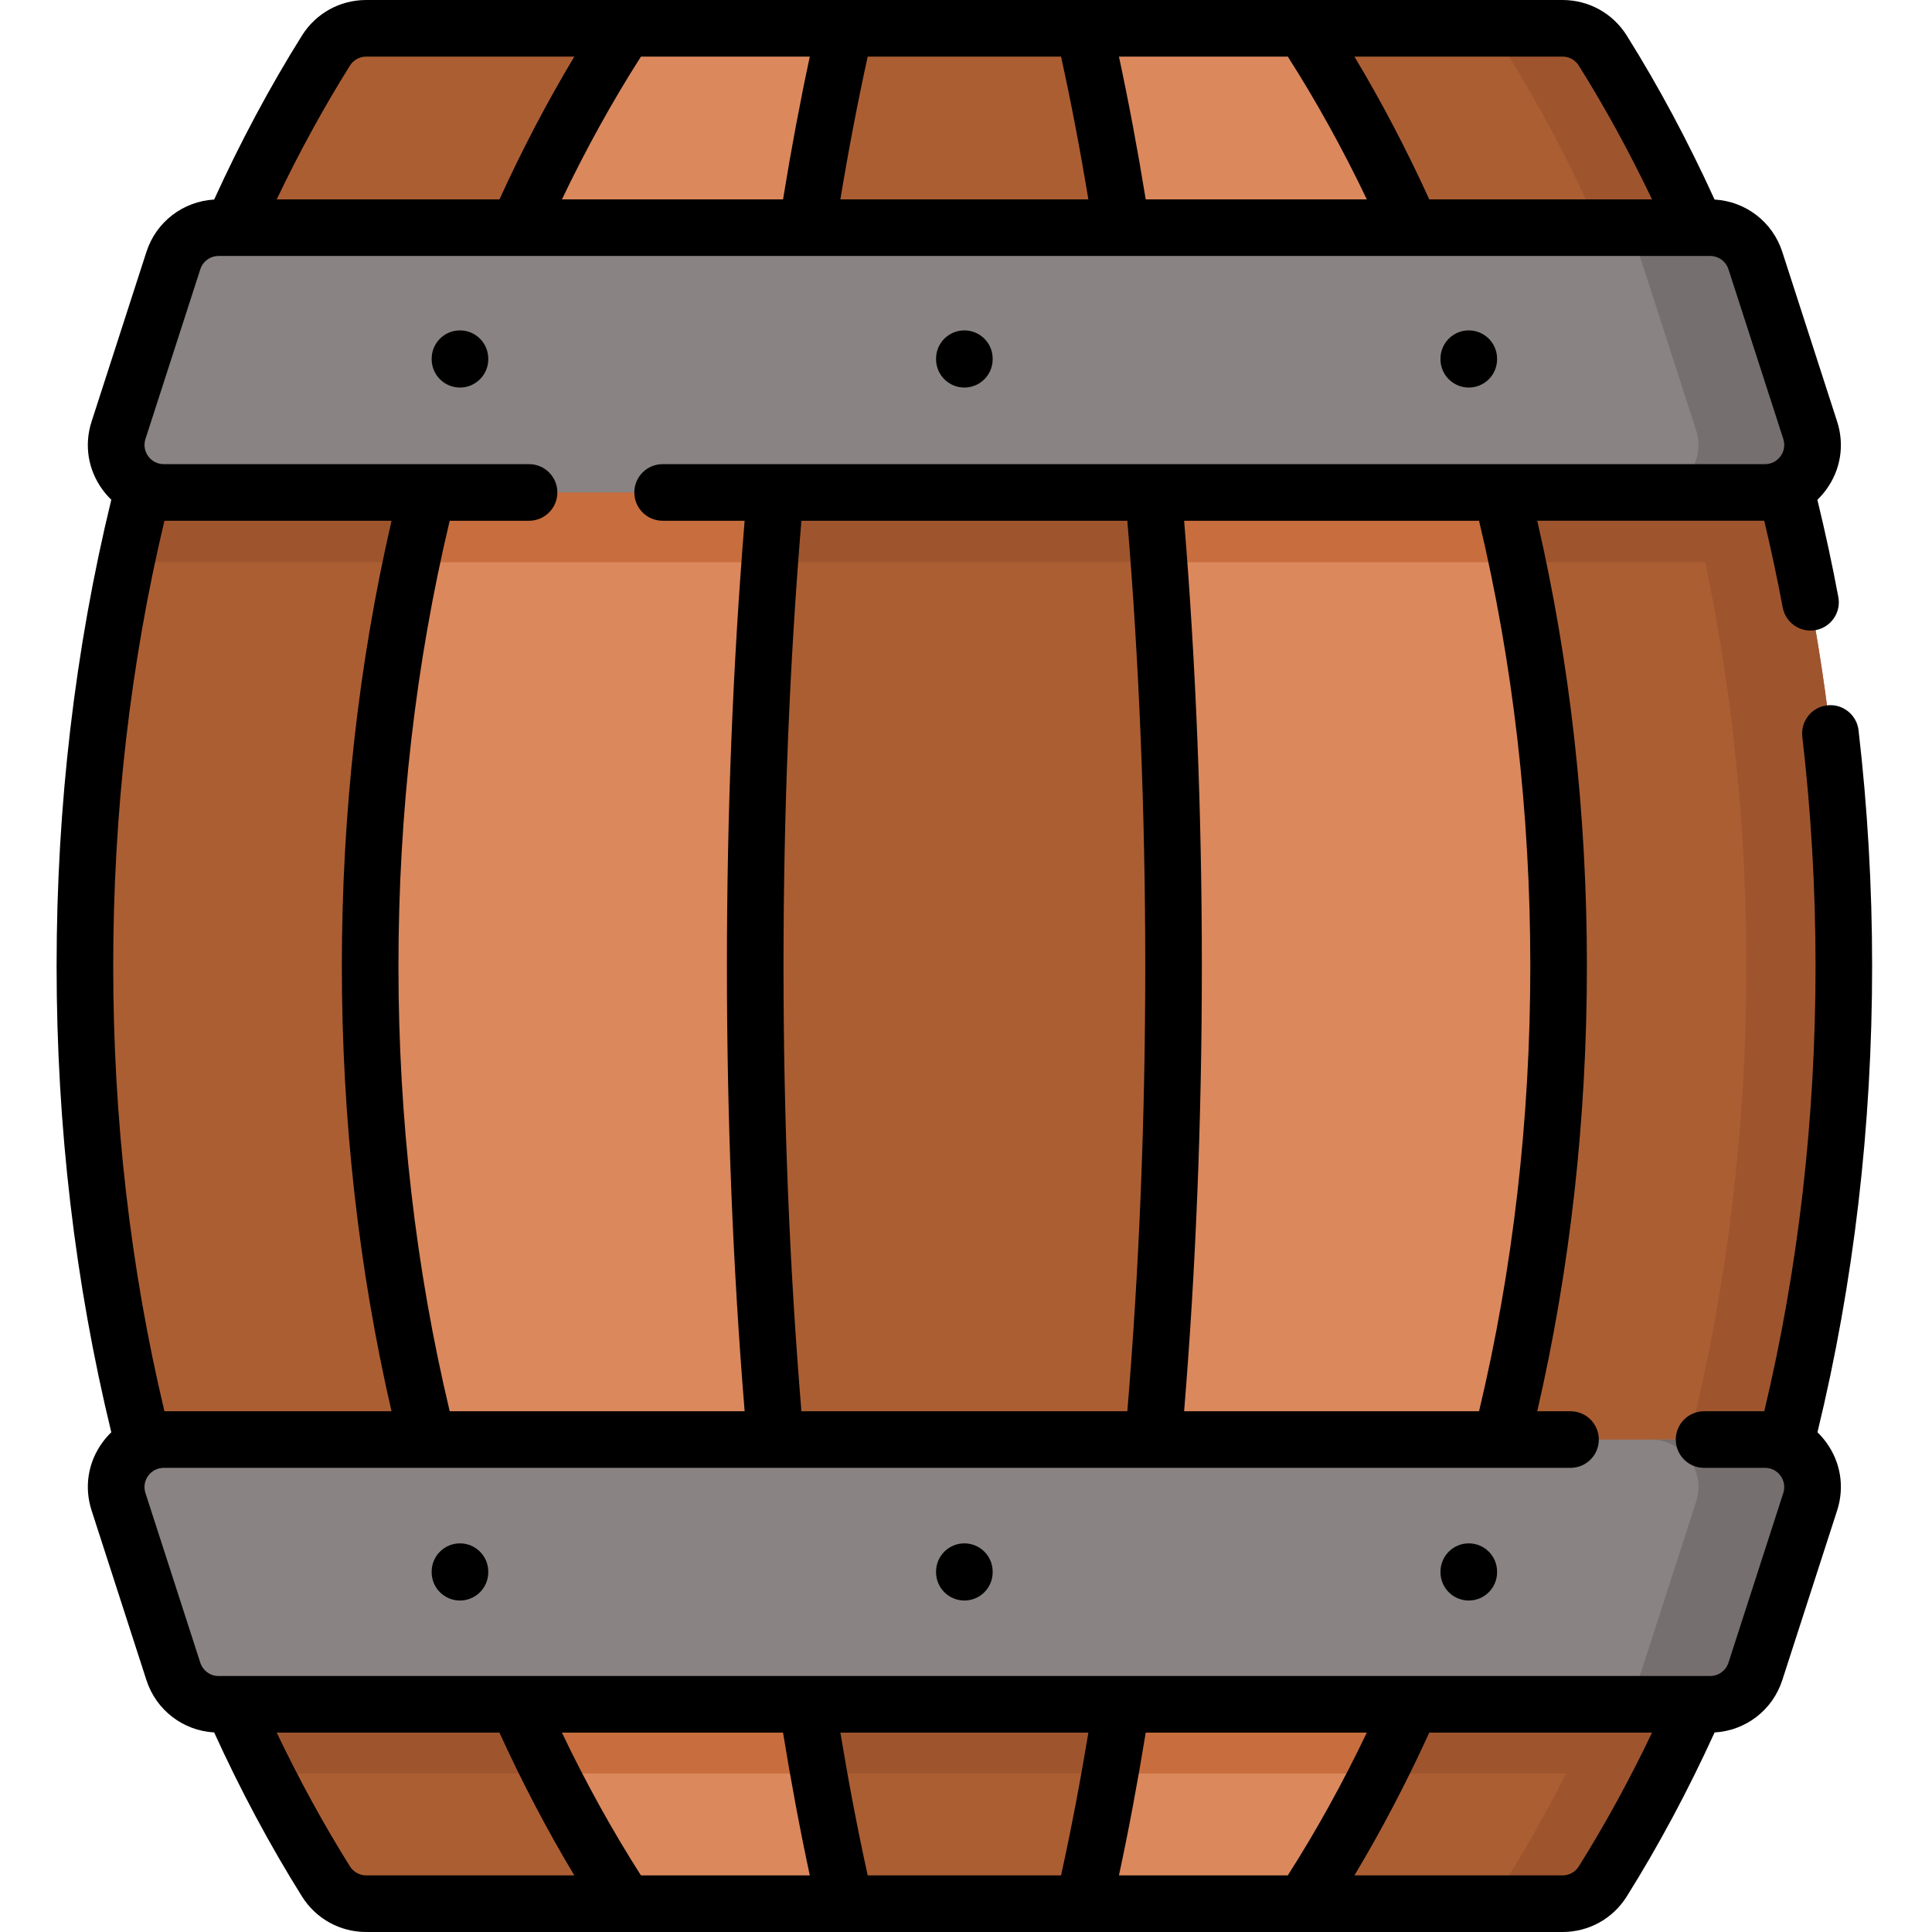 <svg height="512pt" viewBox="-15 0 512 512" width="512pt" xmlns="http://www.w3.org/2000/svg"><path d="m473.637 256c0 52.66-7.629 102.621-21.289 147.5-7.66 25.121-17.211 48.648-28.371 70.16-4.488 8.641-9.23 16.961-14.219 24.93-2.301 3.68-6.34 5.91-10.691 5.91h-317c-4.348 0-8.391-2.23-10.688-5.91-4.992-7.969-9.73-16.289-14.223-24.93-11.16-21.512-20.711-45.039-28.371-70.16-13.656-44.879-21.289-94.84-21.289-147.5 0-36.09 3.582-70.922 10.242-103.711 5-24.648 11.738-48.141 20-70.16 9.359-24.957 20.688-48.027 33.641-68.719 2.297-3.68 6.34-5.91 10.688-5.91h317c4.352 0 8.391 2.23 10.691 5.91 12.949 20.691 24.277 43.762 33.641 68.719 8.258 22.02 15 45.512 20 70.16 6.66 32.789 10.238 67.621 10.238 103.711zm0 0" fill="#ac5e33"/><g fill="#9e552e"><path d="m462.695 149c-4.922-23.445-11.406-45.836-19.297-66.871h-405.66c-7.891 21.035-14.375 43.426-19.301 66.871zm0 0"/><path d="m425.82 470c10.363-20.516 19.297-42.789 26.527-66.5h-423.562c7.234 23.711 16.164 45.984 26.527 66.5zm0 0"/><path d="m473.633 256c0 93.984-24.289 179.375-63.871 242.59-2.309 3.68-6.352 5.91-10.695 5.91h-25.84c4.344 0 8.379-2.23 10.684-5.91 39.594-63.219 63.887-148.609 63.887-242.59s-24.289-179.375-63.887-242.59c-2.305-3.68-6.336-5.91-10.684-5.91h25.84c4.344 0 8.387 2.23 10.695 5.91 39.582 63.215 63.871 148.605 63.871 242.59zm0 0"/></g><path d="m398.047 256c0 52.66-7.629 102.621-21.301 147.5-7.648 25.121-17.199 48.648-28.359 70.16-5.609 10.809-11.621 21.102-18.008 30.84h-179.621c-6.391-9.738-12.402-20.031-18.012-30.84-11.16-21.512-20.711-45.039-28.359-70.16-13.668-44.879-21.301-94.84-21.301-147.5 0-36.09 3.582-70.922 10.242-103.711 5-24.648 11.738-48.141 20-70.16 10.27-27.367 22.879-52.449 37.43-74.629h179.621c14.547 22.18 27.156 47.262 37.43 74.629 8.258 22.02 15 45.512 20 70.16 6.66 32.789 10.238 67.621 10.238 103.711zm0 0" fill="#db885d"/><path d="m387.105 149c-4.922-23.445-11.406-45.836-19.297-66.871h-254.48c-7.891 21.035-14.375 43.426-19.301 66.871zm0 0" fill="#c86d3d"/><path d="m350.23 470c10.363-20.516 19.297-42.789 26.516-66.5h-272.359c7.223 23.711 16.152 45.984 26.516 66.5zm0 0" fill="#c86d3d"/><path d="m295.996 256c0 52.66-2.68 102.621-7.488 147.5-2.699 25.121-6.062 48.648-9.992 70.16-1.969 10.809-4.09 21.102-6.34 30.84h-63.219c-2.25-9.738-4.371-20.031-6.34-30.84-3.93-21.512-7.289-45.039-9.988-70.16-4.812-44.879-7.492-94.84-7.492-147.5 0-36.09 1.262-70.922 3.602-103.711 1.758-24.648 4.129-48.141 7.047-70.16 3.602-27.367 8.043-52.449 13.172-74.629h63.219c5.133 22.18 9.57 47.262 13.172 74.629 2.918 22.02 5.289 45.512 7.051 70.16 2.34 32.789 3.598 67.621 3.598 103.711zm0 0" fill="#ac5e33"/><path d="m292.148 149c-1.73-23.445-4.012-45.836-6.801-66.871h-89.562c-2.789 21.035-5.066 43.426-6.801 66.871zm0 0" fill="#9e552e"/><path d="m279.164 470c3.652-20.516 6.793-42.789 9.344-66.5h-95.879c2.547 23.711 5.691 45.984 9.34 66.5zm0 0" fill="#9e552e"/><path d="m452.738 130.504h-424.344c-8.551 0-14.617-8.34-11.988-16.473l14.535-44.973c1.68-5.199 6.523-8.723 11.988-8.723h395.273c5.469 0 10.309 3.523 11.988 8.723l14.535 44.973c2.629 8.133-3.438 16.473-11.988 16.473zm0 0" fill="#898383"/><path d="m452.734 130.496h-30.238c8.555 0 14.629-8.328 11.996-16.465l-14.539-44.977c-1.676-5.191-6.512-8.719-11.98-8.719h30.238c5.465 0 10.305 3.527 11.98 8.719l14.535 44.977c2.633 8.137-3.438 16.465-11.992 16.465zm0 0" fill="#756f6f"/><path d="m28.395 381.496h424.344c8.551 0 14.617 8.34 11.988 16.477l-14.535 44.969c-1.68 5.199-6.52 8.723-11.988 8.723h-395.273c-5.465 0-10.309-3.523-11.988-8.723l-14.535-44.969c-2.629-8.137 3.438-16.477 11.988-16.477zm0 0" fill="#898383"/><path d="m464.727 397.969-14.539 44.977c-1.676 5.191-6.512 8.719-11.98 8.719h-30.234c5.469 0 10.305-3.527 11.98-8.719l14.539-44.977c2.633-8.137-3.441-16.465-11.996-16.465h30.238c8.555 0 14.625 8.328 11.992 16.465zm0 0" fill="#756f6f"/><path d="m466.645 379.57c9.609-39.52 14.488-81.082 14.488-123.57 0-20.93-1.211-41.953-3.602-62.492-.48-4.113-4.223-7.062-8.316-6.582-4.113.477-7.062 4.203-6.582 8.316 2.324 19.965 3.504 40.406 3.504 60.758 0 40.566-4.578 80.242-13.586 117.996h-15.953c-4.141 0-7.5 3.359-7.5 7.5 0 4.145 3.359 7.5 7.5 7.5h16.141c1.652 0 3.152.766 4.125 2.098.969 1.336 1.234 3 .727 4.57l-14.531 44.969c-.684 2.109-2.633 3.531-4.852 3.531h-395.277c-2.219 0-4.168-1.422-4.852-3.531l-14.535-44.969c-.508-1.57-.242-3.234.73-4.57.969-1.332 2.473-2.098 4.121-2.098h372.809c4.145 0 7.5-3.355 7.5-7.5 0-4.141-3.355-7.5-7.5-7.5h-8.82c8.734-37.848 13.164-77.504 13.164-117.996 0-40.5-4.43-80.152-13.164-118h60.156c1.805 7.57 3.453 15.277 4.898 22.988.676 3.605 3.824 6.121 7.363 6.121.457 0 .922-.043 1.387-.129 4.074-.762 6.754-4.684 5.992-8.754-1.621-8.66-3.496-17.305-5.555-25.781.855-.824 1.645-1.73 2.363-2.715 3.824-5.258 4.875-11.82 2.875-18.008l-14.535-44.969c-2.566-7.949-9.695-13.395-17.949-13.871-6.98-15.316-14.797-29.934-23.266-43.453-3.699-5.906-10.066-9.43-17.043-9.43h-317.008c-6.973 0-13.344 3.523-17.043 9.43-8.469 13.523-16.289 28.141-23.266 43.453-8.254.477-15.383 5.922-17.949 13.871l-14.535 44.969c-2 6.188-.953 12.75 2.875 18.008.715.98 1.5 1.883 2.352 2.703-9.609 39.516-14.496 81.062-14.496 123.566s4.887 84.051 14.496 123.566c-.852.82-1.637 1.723-2.352 2.703-3.824 5.258-4.871 11.82-2.875 18.008l14.535 44.969c2.57 7.949 9.695 13.395 17.953 13.871 6.977 15.312 14.793 29.926 23.266 43.453 3.695 5.906 10.066 9.43 17.039 9.43h317.008c6.977 0 13.344-3.523 17.043-9.43 8.473-13.523 16.289-28.141 23.27-43.453 8.254-.477 15.379-5.922 17.945-13.871l14.535-44.969c2-6.188.953-12.75-2.875-18.008-.711-.98-1.496-1.879-2.344-2.699zm-438.066-241.566h60.184c-8.738 37.848-13.172 77.508-13.172 117.996 0 40.492 4.43 80.152 13.164 117.996h-60.176c-9.004-37.75-13.578-77.41-13.578-117.996s4.574-80.246 13.578-117.996zm164.059 117.996c0-40.547 1.602-80.215 4.742-117.996h86.375c3.141 37.785 4.746 77.453 4.746 117.996s-1.609 80.203-4.746 117.996h-86.371c-3.141-37.789-4.746-77.445-4.746-117.996zm197.91 0c0 40.566-4.578 80.242-13.586 117.996h-78.16c3.105-37.832 4.699-77.48 4.699-117.996 0-40.512-1.59-80.172-4.695-117.996h78.156c9.008 37.75 13.586 77.422 13.586 117.996zm12.852-238.609c6.961 11.109 13.465 23.008 19.402 35.445h-59.031c-6.027-13.223-12.668-25.898-19.836-37.836h55.137c1.773 0 3.395.895 4.328 2.391zm-114.773 35.445c-2.156-13.25-4.535-25.926-7.098-37.836h44.754c7.547 11.824 14.57 24.504 20.941 37.836zm-22.441-37.836c2.613 11.852 5.039 24.535 7.246 37.836h-65.727c2.203-13.301 4.633-25.98 7.246-37.836zm-66.578 0c-2.562 11.914-4.941 24.59-7.094 37.836h-58.598c6.371-13.332 13.391-26.012 20.941-37.836zm-121.871 2.391c.938-1.496 2.555-2.391 4.328-2.391h55.137c-7.164 11.938-13.809 24.613-19.836 37.836h-59.035c5.941-12.434 12.445-24.332 19.406-35.445zm-54.191 98.945 14.535-44.969c.684-2.113 2.633-3.531 4.852-3.531h395.277c2.219 0 4.168 1.418 4.852 3.531l14.531 44.969c.508 1.57.242 3.234-.727 4.566-.973 1.336-2.473 2.102-4.125 2.102h-292.141c-4.141 0-7.5 3.355-7.5 7.5 0 4.141 3.359 7.5 7.5 7.5h21.734c-3.105 37.824-4.695 77.48-4.695 117.996 0 40.52 1.59 80.168 4.699 117.996h-78.164c-9.004-37.754-13.582-77.43-13.582-117.996 0-40.559 4.574-80.242 13.582-117.996h21.031c4.141 0 7.5-3.359 7.5-7.5 0-4.145-3.359-7.5-7.5-7.5h-96.809c-1.648 0-3.152-.766-4.121-2.102-.973-1.332-1.238-2.996-.73-4.566zm257.984 380.664c2.562-11.914 4.941-24.586 7.098-37.836h58.59c-6.371 13.332-13.387 26.012-20.938 37.836zm-126.676 0c-7.547-11.828-14.578-24.508-20.945-37.836h58.605c2.156 13.254 4.531 25.926 7.094 37.836zm-77.117-2.391c-6.961-11.113-13.461-23.012-19.406-35.445h59.031c.02.043.031.086.051.125 6.012 13.176 12.641 25.809 19.785 37.711h-55.133c-1.773 0-3.391-.895-4.328-2.391zm137.215 2.391c-2.613-11.852-5.039-24.535-7.242-37.836h65.723c-2.207 13.301-4.633 25.98-7.246 37.836zm188.449-2.391c-.938 1.496-2.555 2.391-4.328 2.391h-55.137c7.164-11.934 13.801-24.609 19.832-37.836h59.039c-5.941 12.434-12.445 24.332-19.406 35.445zm0 0"/><path d="m99.395 416.508v.145c0 4.145 3.359 7.5 7.5 7.5s7.5-3.355 7.5-7.5v-.145c0-4.141-3.359-7.5-7.5-7.5s-7.5 3.359-7.5 7.5zm0 0"/><path d="m233.066 416.508v.145c0 4.145 3.359 7.5 7.5 7.5 4.145 0 7.5-3.355 7.5-7.5v-.145c0-4.141-3.355-7.5-7.5-7.5-4.141 0-7.5 3.359-7.5 7.5zm0 0"/><path d="m366.742 416.508v.145c0 4.145 3.355 7.5 7.5 7.5 4.141 0 7.5-3.355 7.5-7.5v-.145c0-4.141-3.359-7.5-7.5-7.5-4.145 0-7.5 3.359-7.5 7.5zm0 0"/><path d="m106.895 102.703c4.141 0 7.5-3.355 7.5-7.5v-.145c0-4.145-3.359-7.5-7.5-7.5s-7.5 3.355-7.5 7.5v.145c0 4.145 3.359 7.5 7.5 7.5zm0 0"/><path d="m240.566 102.703c4.145 0 7.5-3.355 7.5-7.5v-.145c0-4.145-3.355-7.5-7.5-7.5-4.141 0-7.5 3.355-7.5 7.5v.145c0 4.145 3.359 7.5 7.5 7.5zm0 0"/><path d="m374.242 102.703c4.141 0 7.5-3.355 7.5-7.5v-.145c0-4.145-3.359-7.5-7.5-7.5-4.145 0-7.5 3.355-7.5 7.5v.145c0 4.145 3.355 7.5 7.5 7.5zm0 0"/></svg>